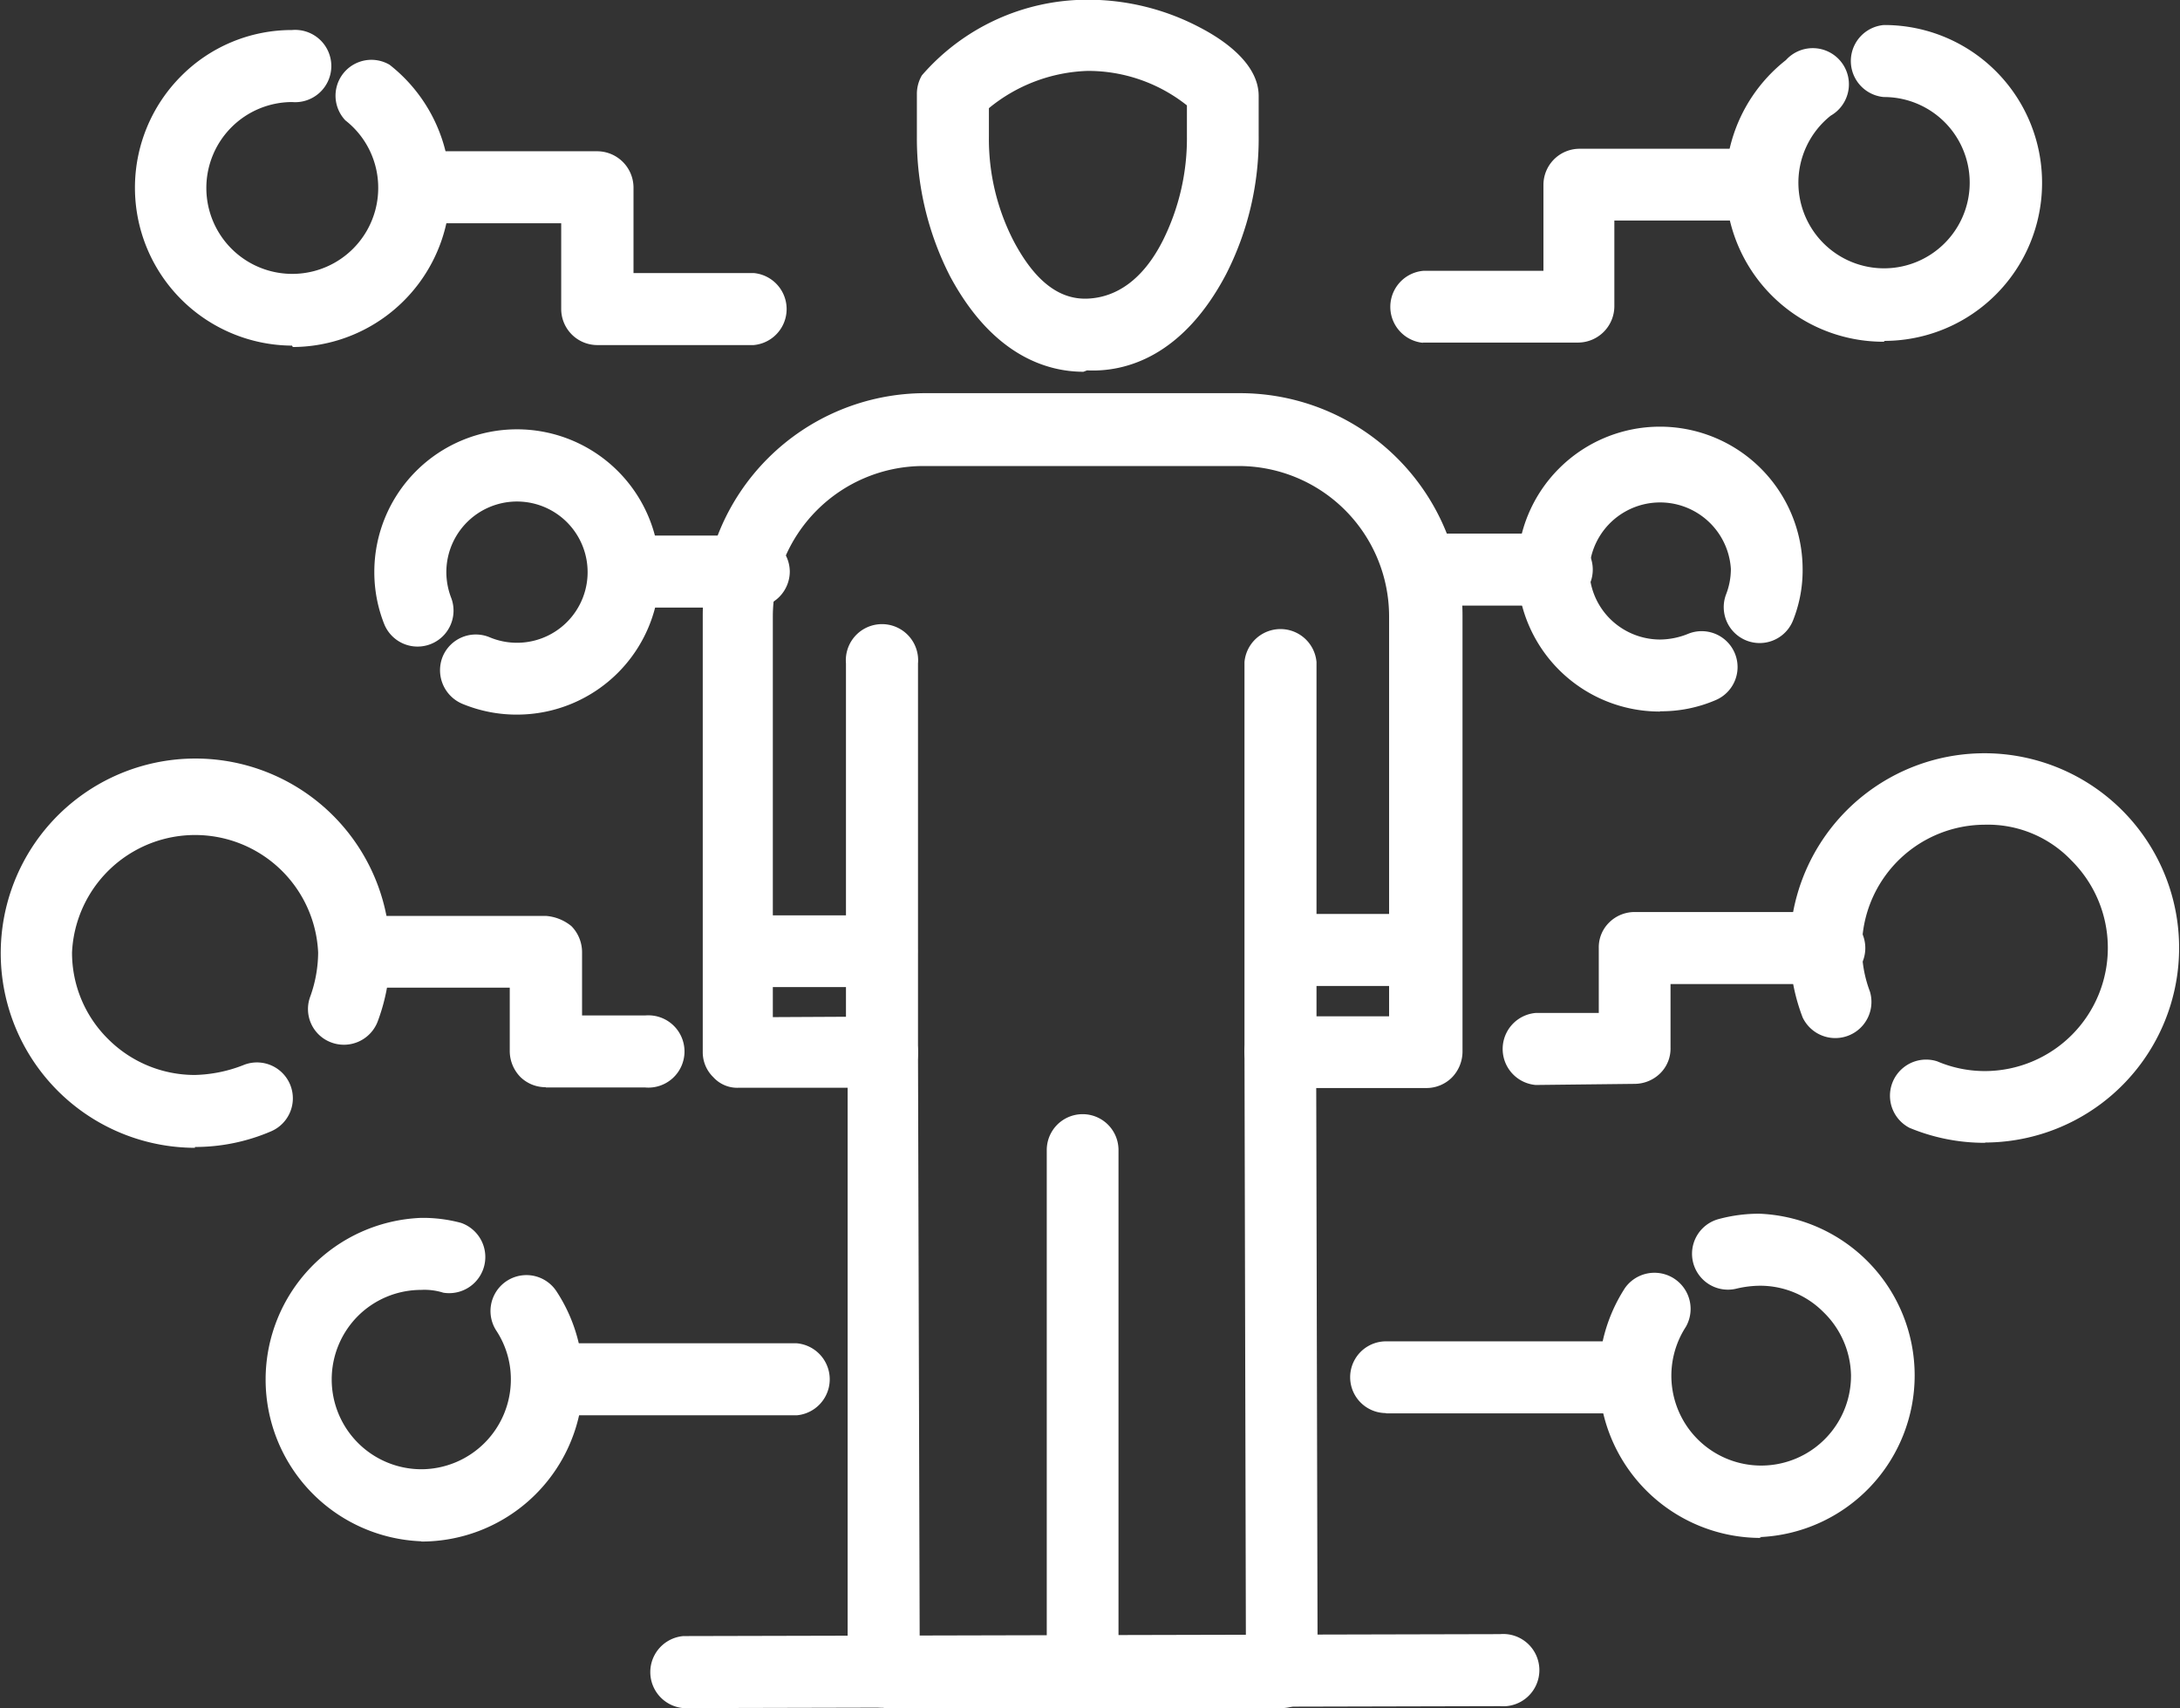 <svg id="Layer_1" data-name="Layer 1" xmlns="http://www.w3.org/2000/svg" viewBox="0 0 78.39 61.43"><rect x="0" y="0" width="78.39" height="61.43" fill="#333333" stroke="none"/><defs><style>.cls-1{fill:#fff;}</style></defs><title>built-in-traffic</title><path class="cls-1" d="M435.45,281.31a1.28,1.28,0,0,1-1.3-1.29l0-21h-3.92a1.16,1.16,0,0,1-.91-.38,1.25,1.25,0,0,1-.38-.91l0-15.69a8,8,0,0,1,8-8l11.32,0a8,8,0,0,1,8,8l0,15.69a1.34,1.34,0,0,1-.38.92,1.3,1.3,0,0,1-.92.38H451l.05,21a1.3,1.3,0,0,1-1.29,1.3l-14.32,0Zm-.06-24.85a1.28,1.28,0,0,1,1.29,1.29l.06,21,11.73,0-.05-21a1.28,1.28,0,0,1,1.29-1.3h3.91l0-14.39a5.41,5.41,0,0,0-5.41-5.4l-11.35,0a5.42,5.42,0,0,0-5.4,5.42l0,14.4Z" transform="translate(-403.67 -219.9)"/><path class="cls-1" d="M442.61,281.29a1.29,1.29,0,0,1-1.3-1.29l0-18.74a1.29,1.29,0,1,1,2.58,0l0,18.75a1.29,1.29,0,0,1-1.29,1.29Z" transform="translate(-403.67 -219.9)"/><path class="cls-1" d="M435.39,259.05a1.31,1.31,0,0,1-1.3-1.29l0-14a1.3,1.3,0,1,1,2.59,0l0,14a1.3,1.3,0,0,1-1.29,1.3Z" transform="translate(-403.67 -219.9)"/><path class="cls-1" d="M449.71,259a1.29,1.29,0,0,1-1.29-1.29l0-14a1.3,1.3,0,0,1,2.59,0l0,14a1.3,1.3,0,0,1-1.29,1.3Z" transform="translate(-403.67 -219.9)"/><path class="cls-1" d="M449.7,255.36a1.3,1.3,0,0,1,0-2.59h5.21a1.3,1.3,0,0,1,1.3,1.29,1.31,1.31,0,0,1-1.29,1.3H449.7Z" transform="translate(-403.67 -219.9)"/><path class="cls-1" d="M430.17,255.41a1.3,1.3,0,0,1,0-2.59h5.2a1.29,1.29,0,1,1,0,2.58l-5.2,0Z" transform="translate(-403.67 -219.9)"/><path class="cls-1" d="M442.63,233.27c-1.35,0-3.29-.62-4.8-3.44a10.87,10.87,0,0,1-1.19-5v-1.55a1.32,1.32,0,0,1,.18-.67,7.88,7.88,0,0,1,5.93-2.72,8.64,8.64,0,0,1,4.07,1c1,.52,2.11,1.37,2.11,2.46v1.41a10.73,10.73,0,0,1-1.17,5c-1.54,2.93-3.58,3.53-5,3.46Zm-3.4-9.48v1a8,8,0,0,0,.89,3.78c.74,1.4,1.61,2.11,2.65,2.07s2-.68,2.71-2.08a8.23,8.23,0,0,0,.87-3.79v-1.08a5.71,5.71,0,0,0-3.57-1.24A5.88,5.88,0,0,0,439.23,223.79Z" transform="translate(-403.67 -219.9)"/><path class="cls-1" d="M467,275.21a5.82,5.82,0,0,1-4.89-9,1.3,1.3,0,0,1,2.18,1.41,3.23,3.23,0,1,0,5.94,1.74,3.25,3.25,0,0,0-1-2.28,3.2,3.2,0,0,0-2.28-.94,3.75,3.75,0,0,0-.82.1,1.29,1.29,0,0,1-.65-2.5,5.57,5.57,0,0,1,1.46-.19,5.82,5.82,0,0,1,0,11.63Z" transform="translate(-403.67 -219.9)"/><path class="cls-1" d="M475.05,261a7,7,0,0,1-2.72-.54,1.3,1.3,0,0,1,1-2.39,4.37,4.37,0,0,0,1.72.35,4.43,4.43,0,0,0,3.11-7.57,4.15,4.15,0,0,0-3.13-1.29,4.43,4.43,0,0,0-4.12,6,1.3,1.3,0,0,1-2.42.93,7,7,0,1,1,6.57,4.5Z" transform="translate(-403.67 -219.9)"/><path class="cls-1" d="M463.36,245.49a5.12,5.12,0,0,1-3.63-8.74,5.13,5.13,0,0,1,8.76,3.6,4.86,4.86,0,0,1-.34,1.85,1.29,1.29,0,1,1-2.41-.93,2.53,2.53,0,0,0,.17-.91,2.55,2.55,0,0,0-5.09,0,2.54,2.54,0,0,0,.75,1.8,2.56,2.56,0,0,0,1.79.74,2.73,2.73,0,0,0,1-.2,1.29,1.29,0,1,1,1,2.38,4.94,4.94,0,0,1-2,.4Z" transform="translate(-403.67 -219.9)"/><path class="cls-1" d="M471.41,232.19a5.67,5.67,0,0,1-3.52-10.13,1.3,1.3,0,1,1,1.61,2,3.08,3.08,0,1,0,1.91-.67,1.3,1.3,0,0,1,0-2.59,5.67,5.67,0,0,1,5.69,5.66,5.68,5.68,0,0,1-5.66,5.7Z" transform="translate(-403.67 -219.9)"/><path class="cls-1" d="M454.85,232.23a1.3,1.3,0,0,1,0-2.59h4.32v-3.09a1.3,1.3,0,0,1,1.29-1.3H467a1.29,1.29,0,1,1,0,2.58l-5.28,0v3.09a1.31,1.31,0,0,1-1.29,1.3h-5.62Z" transform="translate(-403.67 -219.9)"/><path class="cls-1" d="M454.88,241.68a1.3,1.3,0,1,1,0-2.59h4.65a1.3,1.3,0,1,1,0,2.59Z" transform="translate(-403.67 -219.9)"/><path class="cls-1" d="M458.89,258.92a1.3,1.3,0,0,1,0-2.59h2.27V254a1.25,1.25,0,0,1,.37-.92,1.3,1.3,0,0,1,.92-.38l6.88,0a1.3,1.3,0,1,1,0,2.59h-5.59v2.29a1.25,1.25,0,0,1-.37.92,1.32,1.32,0,0,1-.92.38Z" transform="translate(-403.67 -219.9)"/><path class="cls-1" d="M453.51,270.72a1.29,1.29,0,1,1,0-2.58l9,0a1.3,1.3,0,0,1,0,2.59l-9,0Z" transform="translate(-403.67 -219.9)"/><path class="cls-1" d="M418.8,275.33a5.82,5.82,0,0,1,0-11.63,5.28,5.28,0,0,1,1.45.18,1.3,1.3,0,0,1-.64,2.51,2.25,2.25,0,0,0-.8-.1,3.22,3.22,0,0,0-2.28.95,3.23,3.23,0,0,0,2.28,5.5,3.23,3.23,0,0,0,3.23-3.23,3.18,3.18,0,0,0-.52-1.75,1.29,1.29,0,0,1,2.16-1.42,5.81,5.81,0,0,1-4.85,9Z" transform="translate(-403.67 -219.9)"/><path class="cls-1" d="M410.68,261.18a7,7,0,1,1,6.57-4.54,1.3,1.3,0,0,1-1.67.75,1.28,1.28,0,0,1-.75-1.66,4.74,4.74,0,0,0,.28-1.58,4.43,4.43,0,0,0-8.85,0,4.36,4.36,0,0,0,1.3,3.12,4.4,4.4,0,0,0,3.12,1.29,5.08,5.08,0,0,0,1.73-.35,1.29,1.29,0,0,1,1,2.38,6.91,6.91,0,0,1-2.73.56Z" transform="translate(-403.67 -219.9)"/><path class="cls-1" d="M422.29,245.6a5.09,5.09,0,0,1-2-.39,1.31,1.31,0,0,1-.7-1.7,1.29,1.29,0,0,1,1.69-.69,2.54,2.54,0,1,0-1.56-2.34,2.58,2.58,0,0,0,.17.91,1.29,1.29,0,1,1-2.41.94,5.07,5.07,0,0,1-.35-1.85,5.13,5.13,0,1,1,5.14,5.12Z" transform="translate(-403.67 -219.9)"/><path class="cls-1" d="M414.17,232.33a5.68,5.68,0,0,1-4-9.68,5.6,5.6,0,0,1,4-1.67,1.3,1.3,0,1,1,0,2.59,3.09,3.09,0,0,0-3.08,3.09,3.09,3.09,0,0,0,6.18,0,3.07,3.07,0,0,0-1.18-2.43,1.29,1.29,0,0,1,1.59-2,5.68,5.68,0,0,1-3.48,10.15Z" transform="translate(-403.67 -219.9)"/><path class="cls-1" d="M425.14,232.31a1.3,1.3,0,0,1-1.29-1.3v-3.08h-5.28a1.3,1.3,0,0,1,0-2.59l6.58,0a1.31,1.31,0,0,1,1.3,1.29v3.09h4.32a1.3,1.3,0,0,1,0,2.59l-5.61,0Z" transform="translate(-403.67 -219.9)"/><path class="cls-1" d="M426.13,241.75a1.29,1.29,0,0,1-1.3-1.29,1.31,1.31,0,0,1,1.29-1.3h4.65a1.31,1.31,0,0,1,1.3,1.29,1.3,1.3,0,0,1-1.29,1.3Z" transform="translate(-403.67 -219.9)"/><path class="cls-1" d="M423.29,259a1.29,1.29,0,0,1-.91-.37,1.34,1.34,0,0,1-.38-.92v-2.29h-5.58a1.29,1.29,0,1,1,0-2.58l6.88,0a1.63,1.63,0,0,1,.92.37,1.34,1.34,0,0,1,.38.92v2.29h2.27a1.3,1.3,0,1,1,0,2.59h-3.57Z" transform="translate(-403.67 -219.9)"/><path class="cls-1" d="M423.32,270.8a1.3,1.3,0,0,1,0-2.59l9,0a1.3,1.3,0,0,1,0,2.59l-9,0Z" transform="translate(-403.67 -219.9)"/><path class="cls-1" d="M428.24,281.33a1.3,1.3,0,0,1,0-2.59l29.37-.07a1.3,1.3,0,1,1,0,2.59l-29.36.07Z" transform="translate(-403.67 -219.9)"/></svg>